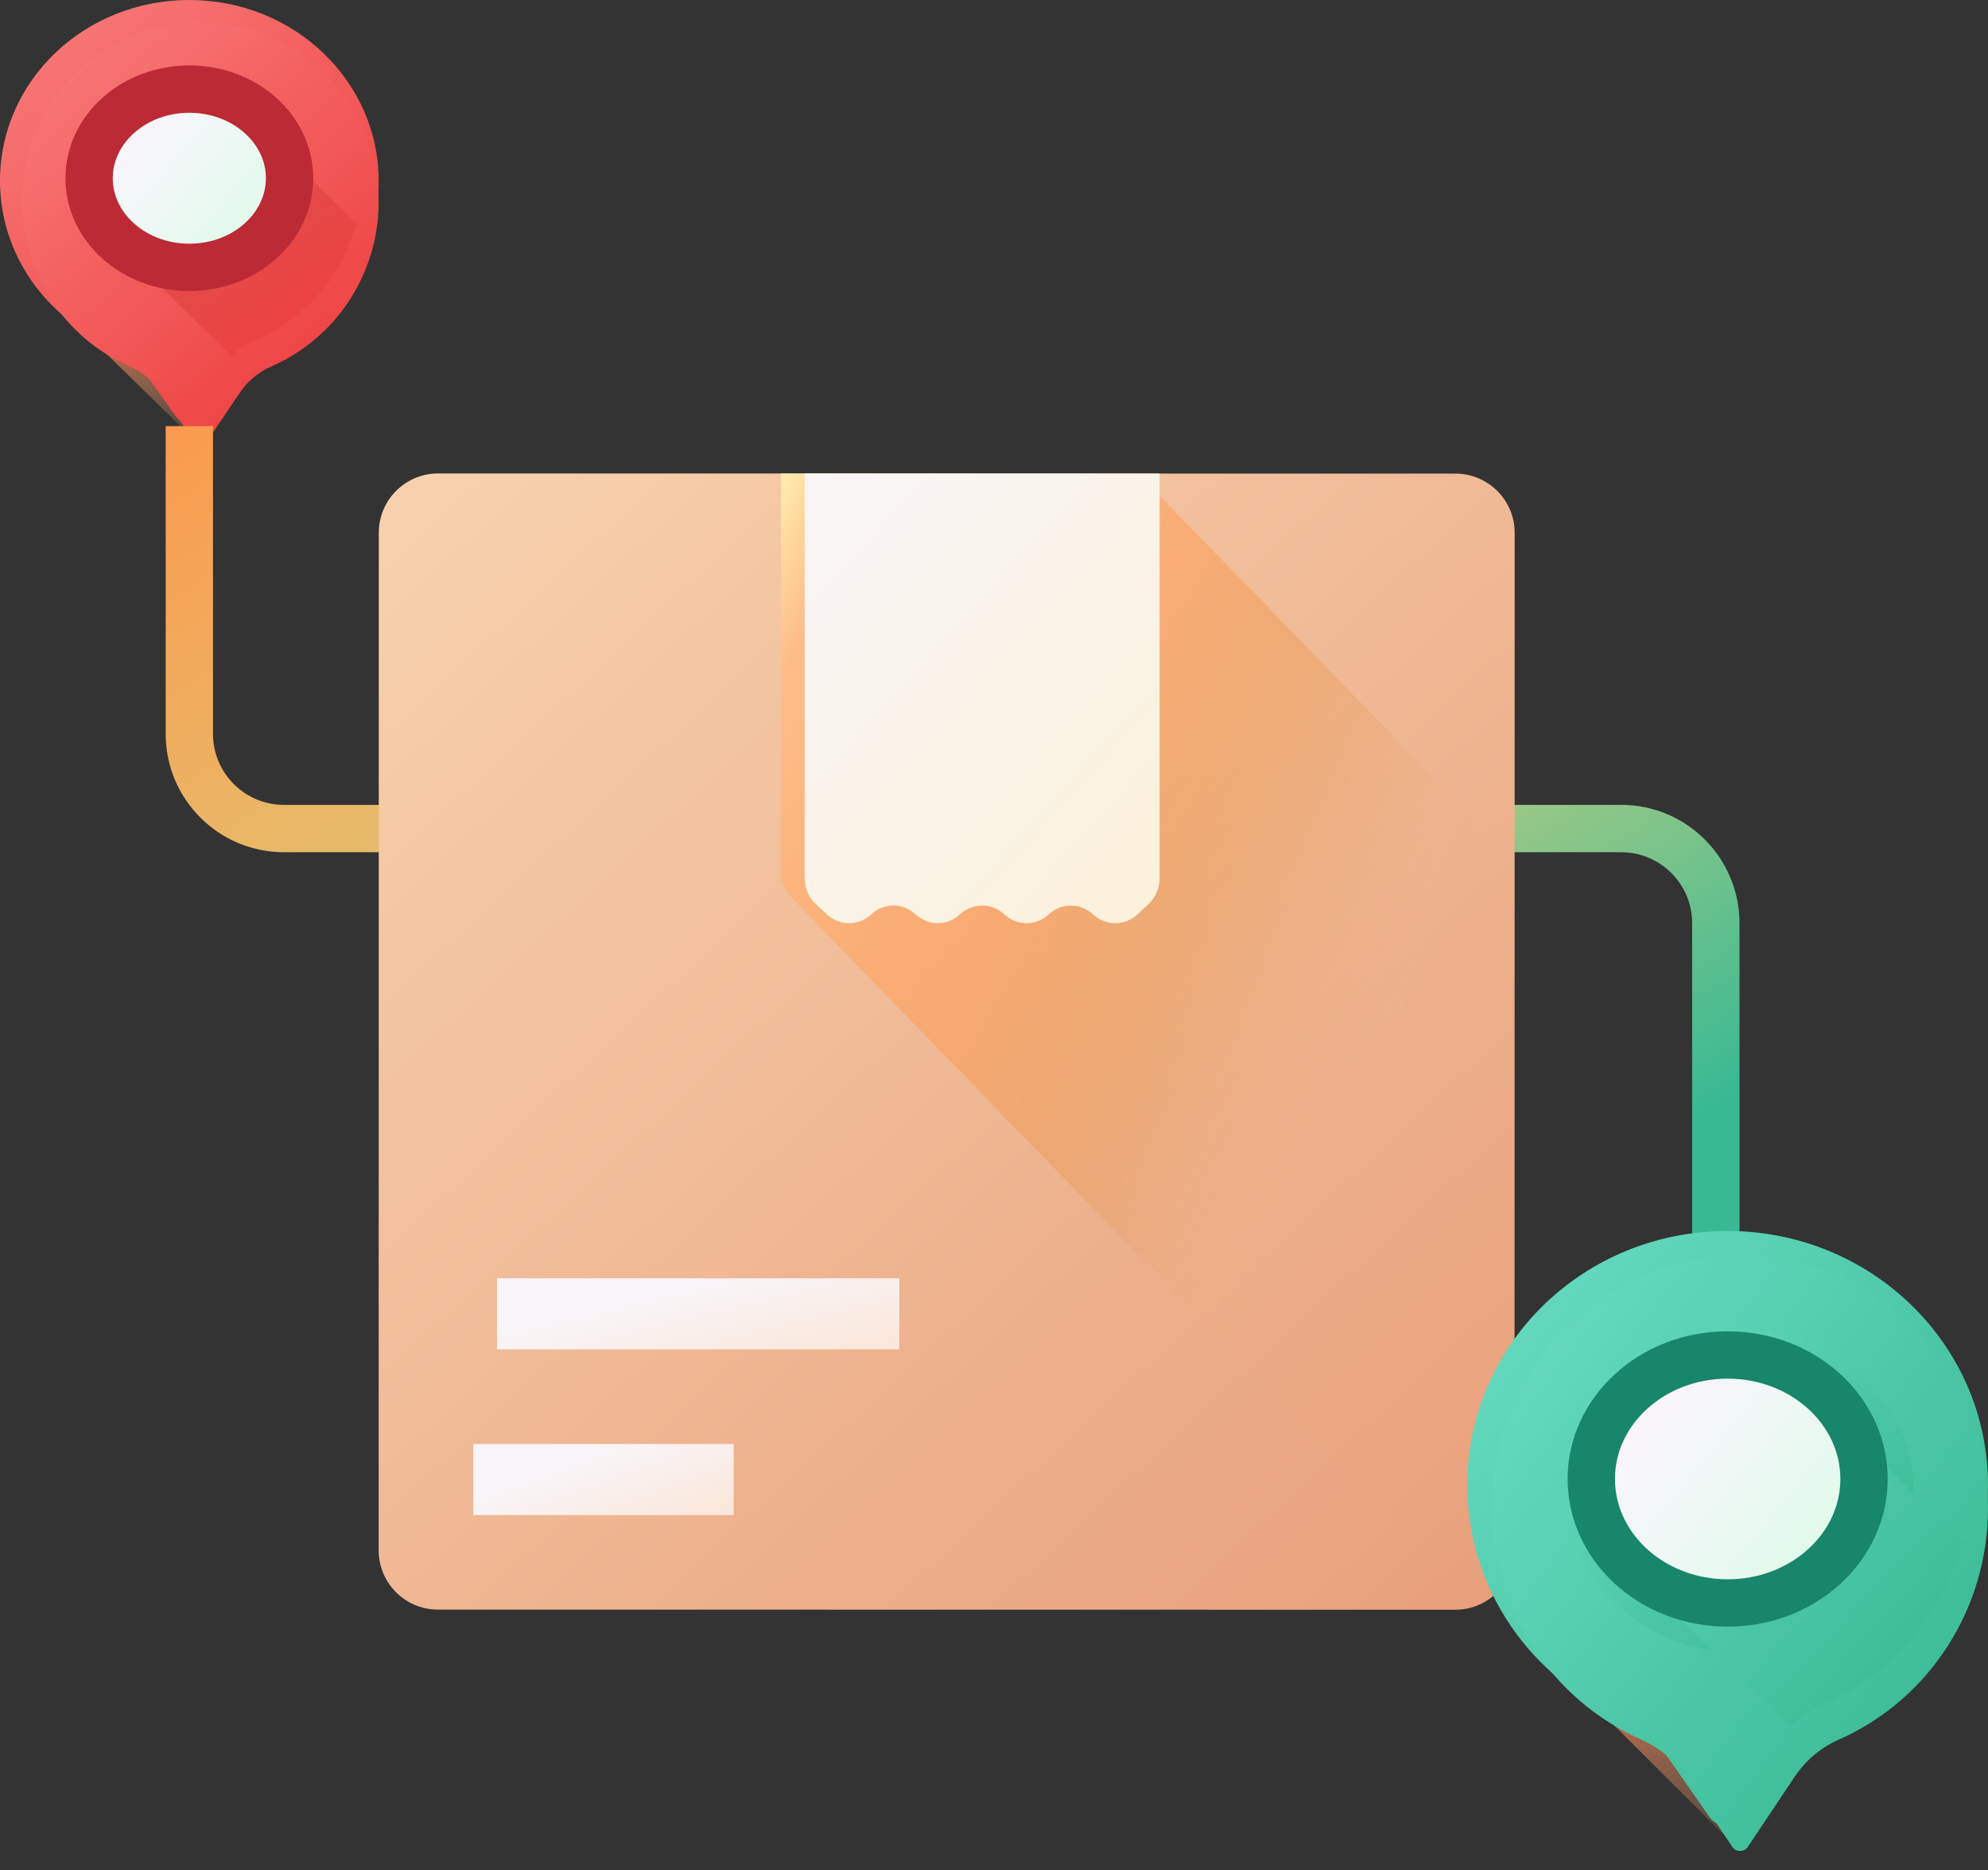 <svg width="84" height="79" viewBox="0 0 84 79" fill="none" xmlns="http://www.w3.org/2000/svg">
<rect x="0" y="0" width="84" height="79" fill="#333333" stroke="none"/>
<path d="M7.338 7.529H0C0.109 9.707 1.079 11.664 2.584 13.083L8.471 18.823V8.634C8.471 8.024 7.963 7.529 7.338 7.529V7.529Z" fill="url(#paint0_linear)"/>
<path d="M16 7.639C16 3.42 12.418 0 8 0C3.601 0 0.045 3.36 0 7.56C-0.033 10.733 1.959 13.464 4.818 14.649C5.296 14.847 5.705 15.171 5.998 15.583L7.43 17.594C7.703 17.979 8.297 17.979 8.57 17.594L10.002 15.583C10.294 15.173 10.701 14.848 11.178 14.651C14.015 13.477 16 10.779 16 7.639Z" fill="url(#paint1_linear)"/>
<path d="M8.471 18.823C8.425 18.823 8.31 18.811 8.232 18.697L6.814 16.596C6.481 16.102 6.018 15.716 5.476 15.479C2.691 14.262 0.911 11.501 0.942 8.444C0.962 6.428 1.753 4.541 3.169 3.129C4.585 1.718 6.468 0.941 8.471 0.941H8.471C12.622 0.941 16 4.342 16 8.522C16 11.547 14.219 14.278 11.461 15.481C10.922 15.716 10.461 16.102 10.127 16.596L8.709 18.697C8.632 18.811 8.516 18.823 8.471 18.823Z" fill="url(#paint2_linear)"/>
<ellipse cx="8" cy="7.529" rx="5.176" ry="4.706" fill="url(#paint3_linear)"/>
<path d="M15.059 9.435L10.495 4.969C9.785 4.228 8.776 3.765 7.656 3.765C5.507 3.765 3.765 5.47 3.765 7.573C3.765 8.669 4.238 9.657 4.995 10.352L9.805 15.059C10.052 14.794 10.353 14.582 10.692 14.438C12.835 13.529 14.469 11.687 15.059 9.435Z" fill="url(#paint4_linear)"/>
<ellipse cx="8" cy="7.529" rx="4.235" ry="3.765" fill="url(#paint5_linear)" stroke="#BC2A35" stroke-width="2"/>
<path d="M8 18V31C8 33.209 9.791 35 12 35H68.5C70.709 35 72.5 36.791 72.5 39V54" stroke="url(#paint6_linear)" stroke-width="2"/>
<path d="M61.488 68L18.503 67.994C17.121 67.994 15.999 66.872 16 65.489L16.005 22.505C16.006 21.121 17.127 20 18.511 20L61.495 20.006C62.879 20.006 64 21.128 64 22.511L63.994 65.496C63.994 66.879 62.872 68 61.488 68Z" fill="url(#paint7_linear)"/>
<path d="M33.478 37.96L58.017 63.21L58.48 63.632C59.018 64.122 59.827 64.122 60.365 63.633L60.366 63.632C60.904 63.142 61.713 63.142 62.251 63.632C62.744 64.082 63.466 64.119 63.996 63.743L64 36.377L48.086 20.001L33.002 20L33 36.864C33 37.283 33.174 37.682 33.478 37.96Z" fill="url(#paint8_linear)"/>
<path d="M49 20.003L48.998 37.09C48.998 37.514 48.825 37.918 48.521 38.199L48.058 38.628C47.524 39.125 46.72 39.123 46.185 38.628L46.184 38.627C45.649 38.13 44.845 38.13 44.31 38.627C43.775 39.123 42.971 39.123 42.436 38.627L42.435 38.625C41.9 38.128 41.096 38.13 40.56 38.625C40.026 39.122 39.221 39.122 38.686 38.625C38.151 38.128 37.347 38.128 36.812 38.624L36.811 38.625C36.276 39.122 35.472 39.122 34.937 38.625L34.476 38.196C34.173 37.915 34 37.511 34 37.087L34.002 20L49 20.003Z" fill="url(#paint9_linear)"/>
<path d="M20 61H31V64H20V61Z" fill="url(#paint10_linear)"/>
<path d="M21 54H38V57H21V54Z" fill="url(#paint11_linear)"/>
<path d="M71.982 62.476H62C62.148 65.506 63.467 68.228 65.516 70.204L73.524 78.191V64.013C73.524 63.165 72.833 62.476 71.982 62.476V62.476Z" fill="url(#paint12_linear)"/>
<path d="M84 62.74C84 56.809 79.075 52 73 52C66.951 52 62.061 56.724 62.001 62.63C61.955 67.09 64.694 70.931 68.624 72.596C69.282 72.875 69.844 73.331 70.248 73.91L72.216 76.737C72.592 77.278 73.408 77.278 73.784 76.737L75.752 73.91C76.154 73.333 76.714 72.876 77.37 72.599C81.271 70.948 84 67.156 84 62.74Z" fill="url(#paint13_linear)"/>
<path d="M73.524 78.191C73.46 78.191 73.3 78.173 73.192 78.012L71.219 75.059C70.755 74.365 70.111 73.821 69.357 73.488C65.482 71.777 63.006 67.894 63.048 63.597C63.076 60.762 64.177 58.108 66.147 56.124C68.117 54.14 70.737 53.048 73.524 53.048H73.524C79.3 53.048 84 57.829 84 63.707C84 67.959 81.521 71.799 77.685 73.491C76.935 73.822 76.293 74.364 75.828 75.059L73.856 78.012C73.748 78.173 73.588 78.191 73.524 78.191Z" fill="url(#paint14_linear)"/>
<ellipse cx="73.524" cy="63" rx="7.333" ry="6.81" fill="url(#paint15_linear)"/>
<path d="M82.952 65.128L76.602 58.913C75.615 57.882 74.21 57.238 72.652 57.238C69.662 57.238 67.238 59.611 67.238 62.537C67.238 64.062 67.896 65.436 68.95 66.403L75.642 72.952C75.986 72.584 76.405 72.289 76.876 72.089C79.858 70.824 82.132 68.261 82.952 65.128Z" fill="url(#paint16_linear)"/>
<ellipse cx="73" cy="62.476" rx="5.762" ry="5.238" fill="url(#paint17_linear)" stroke="#18866A" stroke-width="2"/>
<defs>
<linearGradient id="paint0_linear" x1="11.818" y1="17.676" x2="6.588" y2="9.24" gradientUnits="userSpaceOnUse">
<stop stop-color="#FCB37E" stop-opacity="0.01"/>
<stop offset="1" stop-color="#FF7044"/>
</linearGradient>
<linearGradient id="paint1_linear" x1="-6.763" y1="8.328" x2="4.672" y2="22.229" gradientUnits="userSpaceOnUse">
<stop stop-color="#F87777"/>
<stop offset="1" stop-color="#EE4242"/>
</linearGradient>
<linearGradient id="paint2_linear" x1="-5.424" y1="9.27" x2="6.125" y2="22.483" gradientUnits="userSpaceOnUse">
<stop stop-color="#F87777"/>
<stop offset="1" stop-color="#EE4242"/>
</linearGradient>
<linearGradient id="paint3_linear" x1="-1.553" y1="7.207" x2="4.117" y2="15.68" gradientUnits="userSpaceOnUse">
<stop stop-color="#FF9191"/>
<stop offset="1" stop-color="#EE4242"/>
</linearGradient>
<linearGradient id="paint4_linear" x1="-1.009" y1="9.025" x2="6.018" y2="18.573" gradientUnits="userSpaceOnUse">
<stop stop-color="#D35757"/>
<stop offset="1" stop-color="#EE4242"/>
</linearGradient>
<linearGradient id="paint5_linear" x1="3.555" y1="8.77" x2="9.244" y2="13.494" gradientUnits="userSpaceOnUse">
<stop stop-color="#F8F6FB"/>
<stop offset="1" stop-color="#DCFBE8"/>
</linearGradient>
<linearGradient id="paint6_linear" x1="-23.544" y1="35.347" x2="7.365" y2="86.203" gradientUnits="userSpaceOnUse">
<stop stop-color="#FC984C"/>
<stop offset="0.575" stop-color="#D8D27E"/>
<stop offset="1" stop-color="#39B993"/>
</linearGradient>
<linearGradient id="paint7_linear" x1="-4.422" y1="42.211" x2="40" y2="90.211" gradientUnits="userSpaceOnUse">
<stop stop-color="#F7D0AD"/>
<stop offset="1" stop-color="#E89F7B"/>
</linearGradient>
<linearGradient id="paint8_linear" x1="66.513" y1="28.635" x2="36.535" y2="13.323" gradientUnits="userSpaceOnUse">
<stop stop-color="#FFC77E" stop-opacity="0.01"/>
<stop offset="0.192" stop-color="#DE7B09" stop-opacity="0.108"/>
<stop offset="0.504" stop-color="#FF9A50" stop-opacity="0.502"/>
<stop offset="0.888" stop-color="#FFBC86" stop-opacity="0.886"/>
<stop offset="1" stop-color="#FFECAD"/>
</linearGradient>
<linearGradient id="paint9_linear" x1="25.581" y1="23.905" x2="44.283" y2="40.813" gradientUnits="userSpaceOnUse">
<stop stop-color="#F8F6FB"/>
<stop offset="1" stop-color="#FBF1DC"/>
</linearGradient>
<linearGradient id="paint10_linear" x1="19.716" y1="62.999" x2="21.221" y2="67.073" gradientUnits="userSpaceOnUse">
<stop stop-color="#F8F6FB"/>
<stop offset="1" stop-color="#FBE8DC"/>
</linearGradient>
<linearGradient id="paint11_linear" x1="20.561" y1="55.999" x2="21.608" y2="60.379" gradientUnits="userSpaceOnUse">
<stop stop-color="#F8F6FB"/>
<stop offset="1" stop-color="#FBE8DC"/>
</linearGradient>
<linearGradient id="paint12_linear" x1="78.078" y1="76.594" x2="70.73" y2="65.005" gradientUnits="userSpaceOnUse">
<stop stop-color="#FCB37E" stop-opacity="0.01"/>
<stop offset="1" stop-color="#FF7044"/>
</linearGradient>
<linearGradient id="paint13_linear" x1="51.241" y1="64.115" x2="74.99" y2="83.199" gradientUnits="userSpaceOnUse">
<stop stop-color="#6BDEC5"/>
<stop offset="1" stop-color="#39B993"/>
</linearGradient>
<linearGradient id="paint14_linear" x1="52.801" y1="65.163" x2="76.275" y2="83.127" gradientUnits="userSpaceOnUse">
<stop stop-color="#6BDEC5"/>
<stop offset="1" stop-color="#39B993"/>
</linearGradient>
<linearGradient id="paint15_linear" x1="59.018" y1="62.753" x2="72.19" y2="75.78" gradientUnits="userSpaceOnUse">
<stop stop-color="#6BDEC5"/>
<stop offset="1" stop-color="#39B993"/>
</linearGradient>
<linearGradient id="paint16_linear" x1="59.553" y1="64.81" x2="74.697" y2="78.718" gradientUnits="userSpaceOnUse">
<stop stop-color="#6BDEC5"/>
<stop offset="1" stop-color="#39B993"/>
</linearGradient>
<linearGradient id="paint17_linear" x1="66.953" y1="64.203" x2="74.833" y2="70.601" gradientUnits="userSpaceOnUse">
<stop stop-color="#F8F6FB"/>
<stop offset="1" stop-color="#DCFBE8"/>
</linearGradient>
</defs>
</svg>
